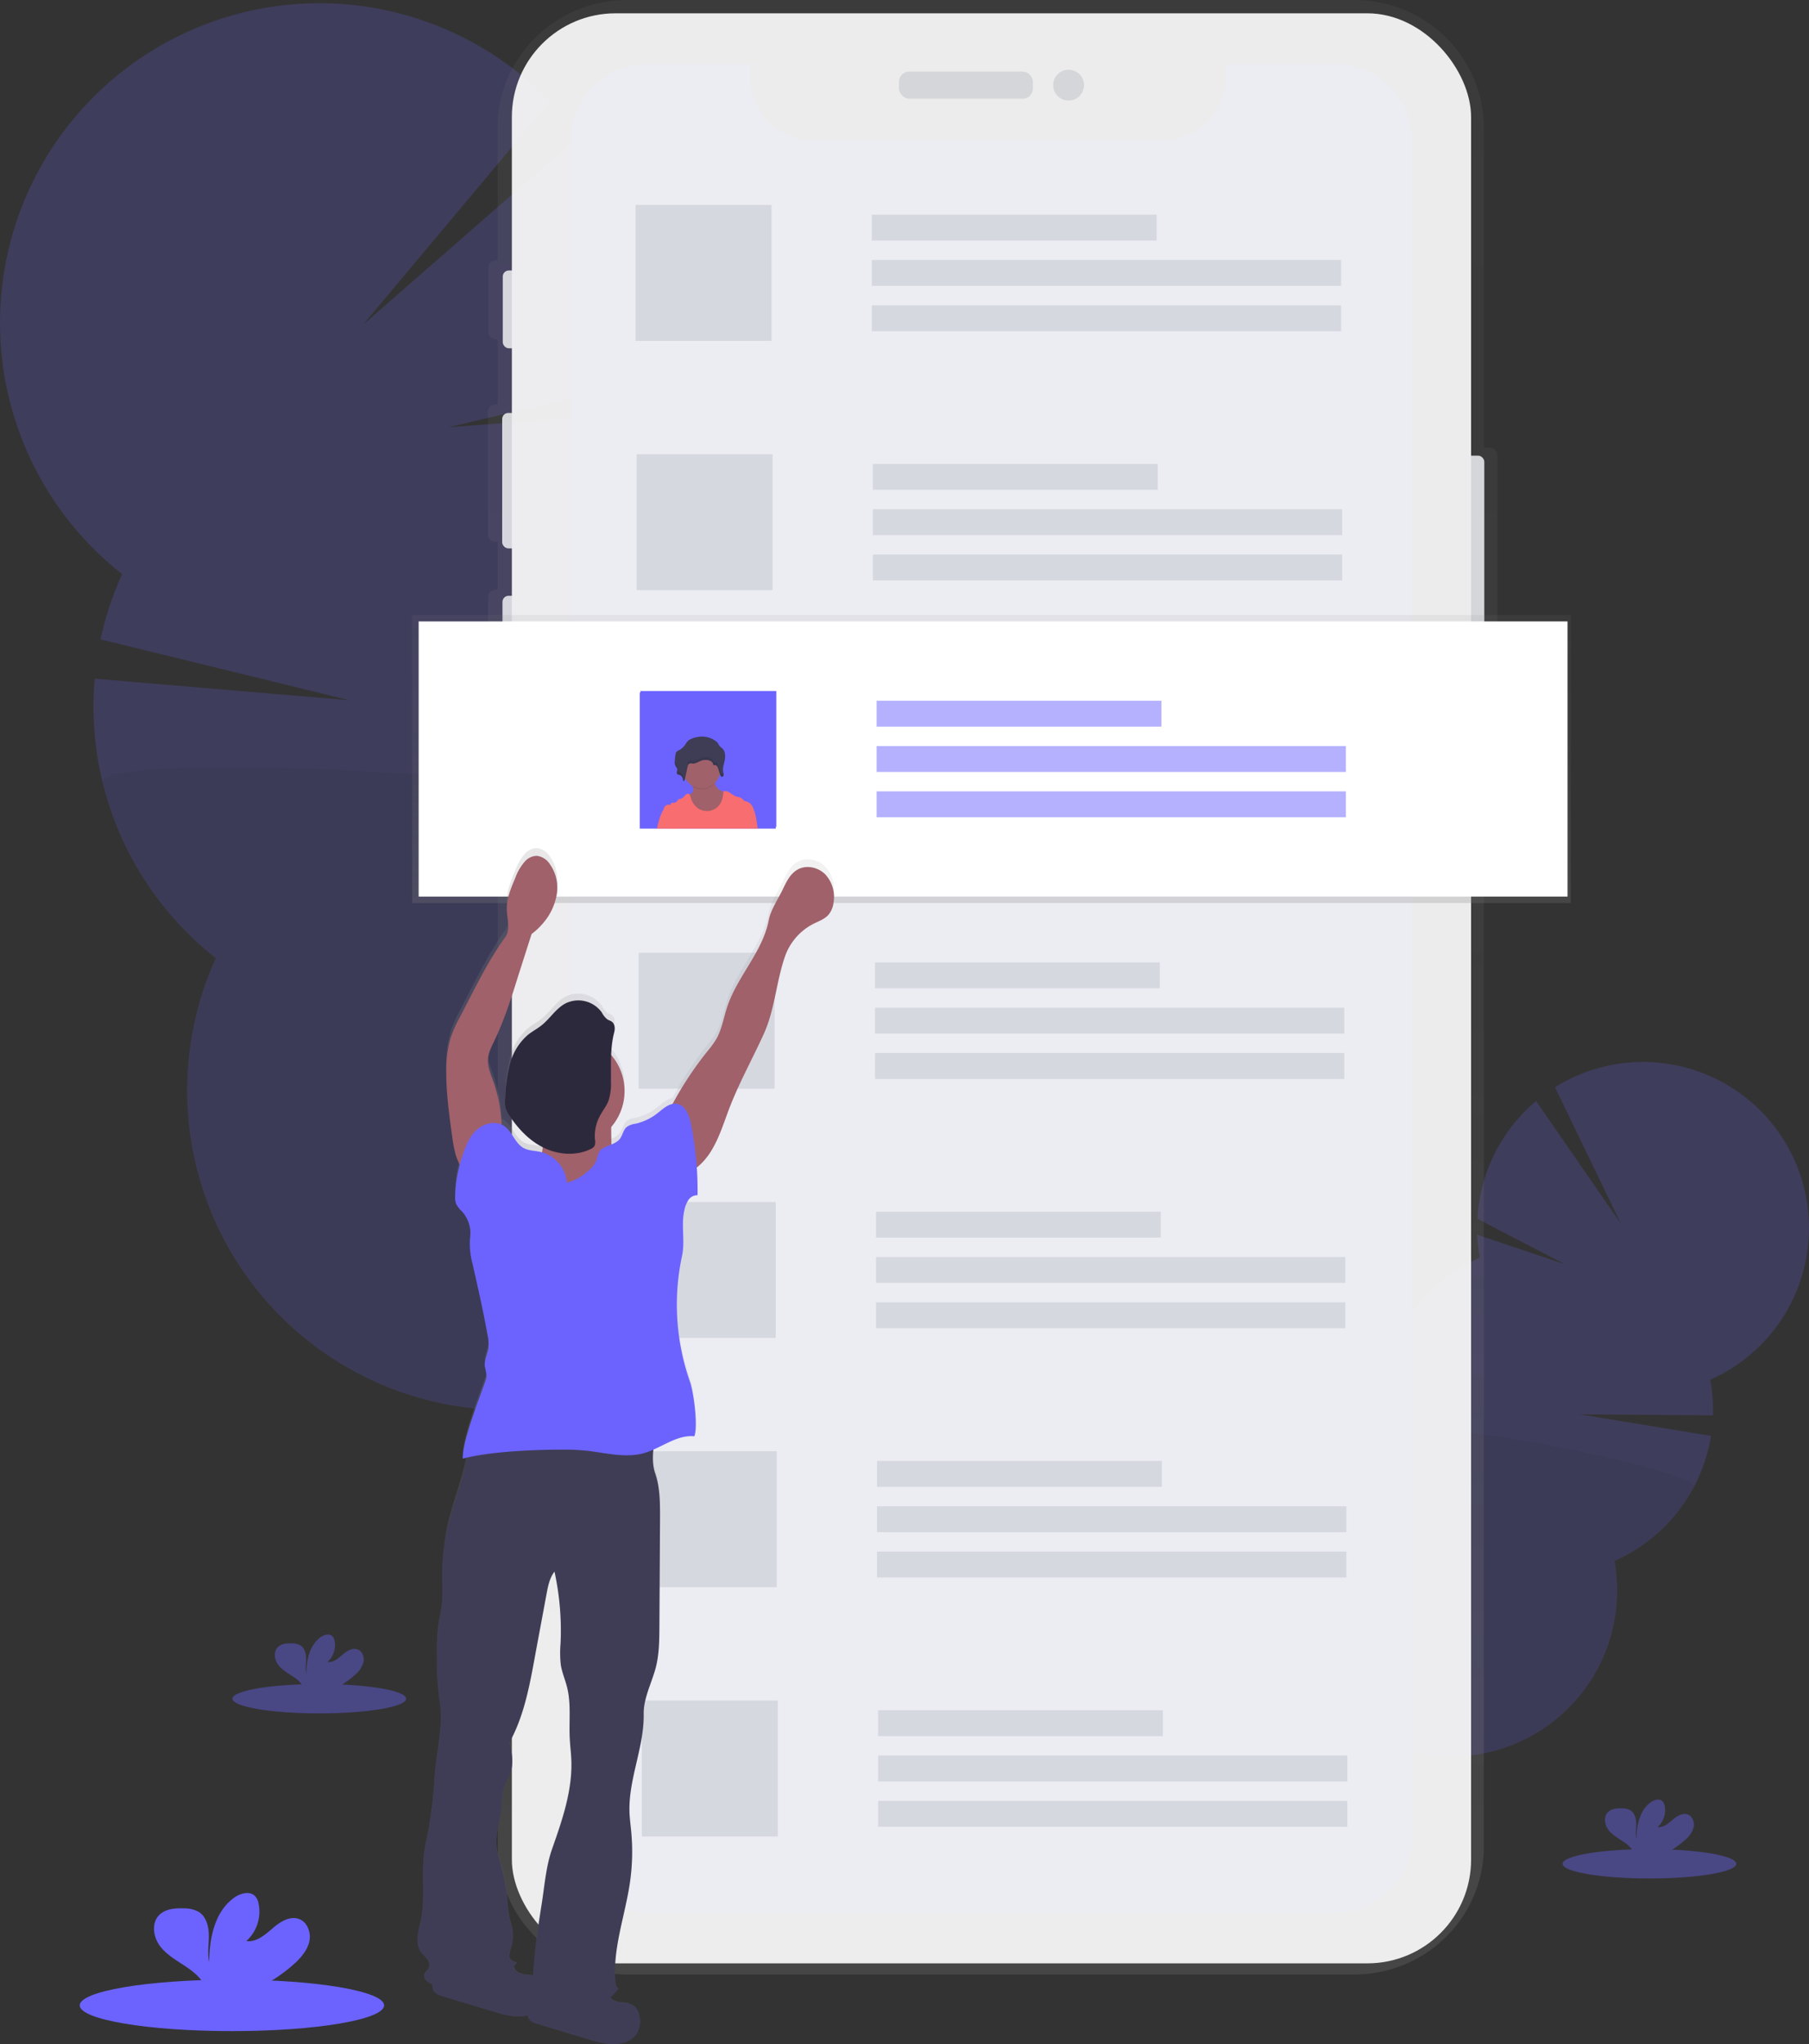 <svg xmlns="http://www.w3.org/2000/svg" xmlns:xlink="http://www.w3.org/1999/xlink" width="679.897" height="768.06" viewBox="0 0 679.897 768.06">
  <rect x="0" y="0" width="679.897" height="768.06" fill="#333333" stroke="none"/>
  <defs>
    <linearGradient id="linear-gradient" x1="0.5" y1="1" x2="0.5" gradientUnits="objectBoundingBox">
      <stop offset="0" stop-color="gray" stop-opacity="0.251"/>
      <stop offset="0.54" stop-color="gray" stop-opacity="0.122"/>
      <stop offset="1" stop-color="gray" stop-opacity="0.102"/>
    </linearGradient>
    <linearGradient id="linear-gradient-2" x1="0.5" y1="1" x2="0.5" y2="0" xlink:href="#linear-gradient"/>
    <linearGradient id="linear-gradient-3" x1="-0.001" y1="0.5" x2="1" y2="0.5" xlink:href="#linear-gradient"/>
  </defs>
  <g id="posttask" transform="translate(-0.093 -0.05)">
    <g id="Group_91" data-name="Group 91" opacity="0.2">
      <path id="Path_466" data-name="Path 466" d="M765.11,767a23.264,23.264,0,0,1-2.11,3.25q-10.51-7.39-21.38-14.51l.47-.93a20.529,20.529,0,0,1,7.27-7.92c4-2.46,8.51-3,12.22-1s5.78,6,6,10.67A20.6,20.6,0,0,1,765.11,767Z" transform="translate(-260 -65.95)" fill="#3f3d56"/>
      <ellipse id="Ellipse_125" data-name="Ellipse 125" cx="17.05" cy="13.02" rx="17.05" ry="13.02" transform="translate(483.872 685.619) rotate(-62.09)" fill="#3f3d56"/>
      <ellipse id="Ellipse_126" data-name="Ellipse 126" cx="17.05" cy="13.02" rx="17.05" ry="13.02" transform="translate(493.627 667.205) rotate(-62.09)" fill="#3f3d56"/>
      <ellipse id="Ellipse_127" data-name="Ellipse 127" cx="17.05" cy="13.02" rx="17.05" ry="13.02" transform="translate(503.382 648.792) rotate(-62.09)" fill="#3f3d56"/>
      <ellipse id="Ellipse_128" data-name="Ellipse 128" cx="17.05" cy="13.02" rx="17.05" ry="13.02" transform="translate(513.127 630.389) rotate(-62.09)" fill="#3f3d56"/>
      <path id="Path_467" data-name="Path 467" d="M816.25,538.5a61.711,61.711,0,0,1-1-8.58L848.17,541l-32.83-17.08a62.45,62.45,0,0,1,22.08-44.23l31.81,46-24.7-51.16a62.37,62.37,0,1,1,58.36,109.89,62.409,62.409,0,0,1,1,13.39l-50-.4,49.28,8.12a62.37,62.37,0,0,1-36.29,47,62.37,62.37,0,1,1-86.65-45.89,62.39,62.39,0,0,1,36.1-68.15Z" transform="translate(-260 -65.95)" fill="#6c63ff"/>
      <path id="Path_468" data-name="Path 468" d="M896.64,624.71a62.14,62.14,0,0,1-29.84,27.83,62.37,62.37,0,1,1-86.65-45.89C777.73,593.36,899.92,618.52,896.64,624.71Z" transform="translate(-260 -65.95)" opacity="0.1"/>
    </g>
    <g id="Group_92" data-name="Group 92" opacity="0.2">
      <path id="Path_469" data-name="Path 469" d="M477,687.67a43.277,43.277,0,0,0,2.39,7.05q23.11-8.85,46.75-17c-.14-.64-.28-1.3-.44-2a39.53,39.53,0,0,0-9.83-18.22c-6.29-6.48-14.45-9.64-22.3-7.72s-13.63,8.47-16.24,17.09A39.55,39.55,0,0,0,477,687.67Z" transform="translate(-260 -65.95)" fill="#3f3d56"/>
      <ellipse id="Ellipse_129" data-name="Ellipse 129" cx="25.07" cy="32.81" rx="25.07" ry="32.81" transform="translate(199.739 550.822) rotate(-13.72)" fill="#3f3d56"/>
      <ellipse id="Ellipse_130" data-name="Ellipse 130" cx="25.07" cy="32.81" rx="25.07" ry="32.81" transform="translate(190.217 511.86) rotate(-13.72)" fill="#3f3d56"/>
      <ellipse id="Ellipse_131" data-name="Ellipse 131" cx="25.07" cy="32.81" rx="25.07" ry="32.81" transform="translate(180.708 472.897) rotate(-13.72)" fill="#3f3d56"/>
      <ellipse id="Ellipse_132" data-name="Ellipse 132" cx="25.07" cy="32.81" rx="25.07" ry="32.81" transform="translate(171.199 433.944) rotate(-13.72)" fill="#3f3d56"/>
      <path id="Path_470" data-name="Path 470" d="M489.38,237a118.654,118.654,0,0,0,5.81-15.56l-66.55,5.11L498,210.14a120.32,120.32,0,0,0-20.33-93L396.55,188l70.26-83.83A120.07,120.07,0,1,0,306,281.72a119.332,119.332,0,0,0-8.11,24.52l93.59,22.88L295.68,321a120.14,120.14,0,0,0,45.54,105,120.07,120.07,0,1,0,183.37-44.75A120.08,120.08,0,0,0,489.38,237Z" transform="translate(-260 -65.95)" fill="#6c63ff"/>
      <path id="Path_471" data-name="Path 471" d="M298.66,359.94a119.51,119.51,0,0,0,42.56,66,120.07,120.07,0,1,0,183.37-44.75C535.38,357.55,295.46,346.85,298.66,359.94Z" transform="translate(-260 -65.95)" opacity="0.1"/>
    </g>
    <path id="Path_472" data-name="Path 472" d="M820,234.26h-2.23V114c0-26.52-21.83-48-48.76-48H495.88c-26.93,0-48.76,21.5-48.76,48v49.85h-.65a2.85,2.85,0,0,0-2.87,2.82v24a2.85,2.85,0,0,0,2.87,2.82h.7V218h-.88a2.84,2.84,0,0,0-2.86,2.82v45.89a2.85,2.85,0,0,0,2.86,2.83h.88v18h-.76a2.84,2.84,0,0,0-2.87,2.82V336.7a2.84,2.84,0,0,0,2.87,2.82h.76V759.9c0,26.52,21.83,48,48.76,48H769c26.93,0,48.76-21.5,48.76-48V324.2H820a2.85,2.85,0,0,0,2.87-2.82v-84.3a2.85,2.85,0,0,0-2.87-2.82Z" transform="translate(-260 -65.95)" fill="url(#linear-gradient)"/>
    <g id="Group_93" data-name="Group 93" opacity="0.9">
      <rect id="Rectangle_870" data-name="Rectangle 870" width="10.77" height="88.82" rx="2.29" transform="translate(547.18 171.26)" fill="#e5e7eb"/>
      <rect id="Rectangle_871" data-name="Rectangle 871" width="6.05" height="29.24" rx="2.29" transform="translate(189.05 101.68)" fill="#e5e7eb"/>
      <rect id="Rectangle_872" data-name="Rectangle 872" width="6.82" height="50.89" rx="2.29" transform="translate(188.83 155.21)" fill="#e5e7eb"/>
      <rect id="Rectangle_873" data-name="Rectangle 873" width="6.49" height="51.33" rx="2.29" transform="translate(188.94 223.91)" fill="#e5e7eb"/>
      <rect id="Rectangle_874" data-name="Rectangle 874" width="360.52" height="732.71" rx="38.99" transform="translate(192.47 5.05)" fill="#fff"/>
      <rect id="Rectangle_875" data-name="Rectangle 875" width="50.35" height="10.22" rx="3.87" transform="translate(337.96 26.93)" fill="#e5e7eb"/>
      <circle id="Ellipse_133" data-name="Ellipse 133" cx="5.8" cy="5.8" r="5.8" transform="translate(395.91 26.24)" fill="#e5e7eb"/>
    </g>
    <path id="Path_473" data-name="Path 473" d="M762.1,90.09H720.83v5a23.58,23.58,0,0,1-23.58,23.57H565.67a23.58,23.58,0,0,1-23.58-23.57v-5H503.37a28.63,28.63,0,0,0-28.63,28.63V756a28.63,28.63,0,0,0,28.63,28.63H762.1A28.63,28.63,0,0,0,790.73,756V118.72A28.63,28.63,0,0,0,762.1,90.09Z" transform="translate(-260 -65.95)" fill="#ececf3"/>
    <ellipse id="Ellipse_134" data-name="Ellipse 134" cx="57.19" cy="9.67" rx="57.19" ry="9.67" transform="translate(30.07 743.88)" fill="#6c63ff"/>
    <path id="Path_474" data-name="Path 474" d="M370.91,803.68c2.45-2.28,4.75-5,5.45-8.23s-.68-7.19-3.81-8.38c-3.5-1.34-7.24,1.08-10.07,3.53s-6.09,5.25-9.8,4.73a14.9,14.9,0,0,0,4.61-14,5.77,5.77,0,0,0-1.28-2.83c-1.94-2.08-5.46-1.19-7.79.45-7.39,5.2-9.46,15.25-9.5,24.3-.75-3.27-.12-6.67-.14-10s-.93-7.06-3.75-8.86a11.39,11.39,0,0,0-5.74-1.34c-3.32-.12-7,.21-9.29,2.64-2.83,3-2.09,8.09.36,11.42s6.19,5.41,9.63,7.71c2.61,1.75,5.26,3.79,6.87,6.56a5.909,5.909,0,0,1,.51,1.17H358A58.409,58.409,0,0,0,370.91,803.68Z" transform="translate(-260 -65.95)" fill="#6c63ff"/>
    <g id="Group_94" data-name="Group 94" opacity="0.4">
      <ellipse id="Ellipse_135" data-name="Ellipse 135" cx="32.64" cy="5.52" rx="32.64" ry="5.52" transform="translate(587.38 694.83)" fill="#6c63ff"/>
      <path id="Path_475" data-name="Path 475" d="M893.51,757.27a9.54,9.54,0,0,0,3.12-4.69c.4-1.87-.4-4.11-2.18-4.79-2-.76-4.13.62-5.75,2s-3.47,3-5.59,2.7a8.49,8.49,0,0,0,2.63-8,3.259,3.259,0,0,0-.73-1.61c-1.11-1.19-3.12-.68-4.44.25-4.22,3-5.4,8.71-5.43,13.87-.42-1.86-.06-3.8-.07-5.71s-.54-4-2.15-5.06a6.52,6.52,0,0,0-3.27-.76c-1.9-.07-4,.12-5.31,1.5-1.61,1.73-1.19,4.62.21,6.52s3.53,3.09,5.5,4.4a12.29,12.29,0,0,1,3.92,3.74,3.393,3.393,0,0,1,.29.67h11.9a33,33,0,0,0,7.35-5.03Z" transform="translate(-260 -65.95)" fill="#6c63ff"/>
    </g>
    <g id="Group_95" data-name="Group 95" opacity="0.4">
      <ellipse id="Ellipse_136" data-name="Ellipse 136" cx="32.64" cy="5.52" rx="32.64" ry="5.52" transform="translate(87.46 632.8)" fill="#6c63ff"/>
      <path id="Path_476" data-name="Path 476" d="M393.6,695.24a9.43,9.43,0,0,0,3.11-4.7c.4-1.86-.39-4.1-2.18-4.78-2-.76-4.13.62-5.74,2s-3.48,3-5.59,2.7a8.54,8.54,0,0,0,2.63-8,3.38,3.38,0,0,0-.73-1.62c-1.11-1.18-3.12-.67-4.45.26-4.22,3-5.4,8.7-5.42,13.86-.43-1.86-.07-3.8-.08-5.71s-.53-4-2.14-5a6.46,6.46,0,0,0-3.28-.77c-1.89-.07-4,.12-5.3,1.51-1.61,1.73-1.19,4.62.21,6.52s3.53,3.08,5.49,4.4a12.09,12.09,0,0,1,3.92,3.74,4.109,4.109,0,0,1,.3.67h11.89a33.29,33.29,0,0,0,7.36-5.08Z" transform="translate(-260 -65.95)" fill="#6c63ff"/>
    </g>
    <rect id="Rectangle_876" data-name="Rectangle 876" width="51.09" height="51.09" transform="translate(238.98 77.05)" fill="#d6d8e0"/>
    <rect id="Rectangle_877" data-name="Rectangle 877" width="107.04" height="9.73" transform="translate(327.77 80.7)" fill="#d6d8e0"/>
    <rect id="Rectangle_878" data-name="Rectangle 878" width="176.37" height="9.73" transform="translate(327.77 97.73)" fill="#d6d8e0"/>
    <rect id="Rectangle_879" data-name="Rectangle 879" width="176.37" height="9.73" transform="translate(327.77 114.76)" fill="#d6d8e0"/>
    <rect id="Rectangle_880" data-name="Rectangle 880" width="51.09" height="51.09" transform="translate(239.37 170.71)" fill="#d6d8e0"/>
    <rect id="Rectangle_881" data-name="Rectangle 881" width="107.04" height="9.73" transform="translate(328.16 174.36)" fill="#d6d8e0"/>
    <rect id="Rectangle_882" data-name="Rectangle 882" width="176.37" height="9.73" transform="translate(328.16 191.39)" fill="#d6d8e0"/>
    <rect id="Rectangle_883" data-name="Rectangle 883" width="176.37" height="9.73" transform="translate(328.16 208.41)" fill="#d6d8e0"/>
    <rect id="Rectangle_884" data-name="Rectangle 884" width="51.09" height="51.09" transform="translate(239.76 264.37)" fill="#d6d8e0"/>
    <rect id="Rectangle_885" data-name="Rectangle 885" width="107.04" height="9.73" transform="translate(328.56 268.01)" fill="#d6d8e0"/>
    <rect id="Rectangle_886" data-name="Rectangle 886" width="176.37" height="9.73" transform="translate(328.56 285.04)" fill="#d6d8e0"/>
    <rect id="Rectangle_887" data-name="Rectangle 887" width="176.37" height="9.73" transform="translate(328.56 302.07)" fill="#d6d8e0"/>
    <rect id="Rectangle_888" data-name="Rectangle 888" width="51.09" height="51.09" transform="translate(240.15 358.02)" fill="#d6d8e0"/>
    <rect id="Rectangle_889" data-name="Rectangle 889" width="107.04" height="9.73" transform="translate(328.95 361.67)" fill="#d6d8e0"/>
    <rect id="Rectangle_890" data-name="Rectangle 890" width="176.37" height="9.73" transform="translate(328.95 378.7)" fill="#d6d8e0"/>
    <rect id="Rectangle_891" data-name="Rectangle 891" width="176.37" height="9.73" transform="translate(328.95 395.73)" fill="#d6d8e0"/>
    <rect id="Rectangle_892" data-name="Rectangle 892" width="51.09" height="51.09" transform="translate(240.55 451.68)" fill="#d6d8e0"/>
    <rect id="Rectangle_893" data-name="Rectangle 893" width="107.04" height="9.73" transform="translate(329.34 455.33)" fill="#d6d8e0"/>
    <rect id="Rectangle_894" data-name="Rectangle 894" width="176.37" height="9.73" transform="translate(329.34 472.36)" fill="#d6d8e0"/>
    <rect id="Rectangle_895" data-name="Rectangle 895" width="176.37" height="9.73" transform="translate(329.34 489.39)" fill="#d6d8e0"/>
    <rect id="Rectangle_896" data-name="Rectangle 896" width="51.09" height="51.09" transform="translate(240.94 545.34)" fill="#d6d8e0"/>
    <rect id="Rectangle_897" data-name="Rectangle 897" width="107.04" height="9.73" transform="translate(329.73 548.99)" fill="#d6d8e0"/>
    <rect id="Rectangle_898" data-name="Rectangle 898" width="176.37" height="9.73" transform="translate(329.73 566.02)" fill="#d6d8e0"/>
    <rect id="Rectangle_899" data-name="Rectangle 899" width="176.37" height="9.73" transform="translate(329.73 583.05)" fill="#d6d8e0"/>
    <rect id="Rectangle_900" data-name="Rectangle 900" width="51.09" height="51.09" transform="translate(241.33 639)" fill="#d6d8e0"/>
    <rect id="Rectangle_901" data-name="Rectangle 901" width="107.04" height="9.73" transform="translate(330.12 642.65)" fill="#d6d8e0"/>
    <rect id="Rectangle_902" data-name="Rectangle 902" width="176.37" height="9.73" transform="translate(330.12 659.68)" fill="#d6d8e0"/>
    <rect id="Rectangle_903" data-name="Rectangle 903" width="176.37" height="9.73" transform="translate(330.12 676.71)" fill="#d6d8e0"/>
    <rect id="Rectangle_904" data-name="Rectangle 904" width="435.45" height="108.25" transform="translate(155.01 231.1)" fill="url(#linear-gradient-2)"/>
    <rect id="Rectangle_905" data-name="Rectangle 905" width="431.8" height="103.39" transform="translate(157.44 233.54)" fill="#fff"/>
    <rect id="Rectangle_906" data-name="Rectangle 906" width="51.09" height="51.09" transform="translate(240.76 259.69)" fill="#6c63ff"/>
    <g id="Group_96" data-name="Group 96" opacity="0.5">
      <rect id="Rectangle_907" data-name="Rectangle 907" width="107.04" height="9.73" transform="translate(329.56 263.34)" fill="#6c63ff"/>
      <rect id="Rectangle_908" data-name="Rectangle 908" width="176.37" height="9.73" transform="translate(329.56 280.37)" fill="#6c63ff"/>
      <rect id="Rectangle_909" data-name="Rectangle 909" width="176.37" height="9.73" transform="translate(329.56 297.4)" fill="#6c63ff"/>
    </g>
    <path id="Path_477" data-name="Path 477" d="M570.18,391.54c-2.72-2.69-7.24-3.58-10.51-1.6-2.54,1.53-3.94,4.38-5.22,7.07-1.87,4-4.61,7.74-5.45,12.06-2.31,11.91-11.79,21.16-15.59,32.67-1.36,4.11-2,8.52-4.15,12.27a39.046,39.046,0,0,1-3.4,4.68,131.8,131.8,0,0,0-13,19.83c-2.16.42-4.08,2.25-5.92,3.68a20.43,20.43,0,0,1-8,3.79,7.55,7.55,0,0,0-3.28,1.2c-1.38,1.15-1.57,3.22-2.69,4.61a7.179,7.179,0,0,1-3,2c0-.35-.05-.7-.06-1.06-.05-1.85-.08-3.71-.08-5.57a20.94,20.94,0,0,0-.06-27.18,41,41,0,0,1,1.15-8.59c.35-1.37.3-3.05-.81-3.94-.55-.43-1.26-.59-1.85-1a8.06,8.06,0,0,1-2-2.54,10.8,10.8,0,0,0-13.58-3.47c-3.61,1.9-5.8,5.7-9,8.28-1.64,1.32-3.53,2.31-5.17,3.64a21.47,21.47,0,0,0-6.69,10.88A62.32,62.32,0,0,0,450,476.09a11.592,11.592,0,0,0,.15,3.9,10.3,10.3,0,0,0,1.47,3,33.62,33.62,0,0,0,12.43,11.85,4.862,4.862,0,0,1,0,.77,5.532,5.532,0,0,1-.22,1.19l-.58-.16c-2.14-.48-4.45-.42-6.37-1.49-3.28-1.84-4.27-6.33-7.41-8.39a5.67,5.67,0,0,0-.84-.45,56.12,56.12,0,0,0-3.22-16.67c-.92-2.56-2.05-5.17-1.91-7.9.12-2.53,1.33-4.86,2.41-7.15,3.77-7.9,6.41-16.28,9-24.63q2.49-7.87,5-15.75a24.828,24.828,0,0,0,4.39-4.18,22.29,22.29,0,0,0,5.09-10.93,15.48,15.48,0,0,0-2.81-11.56,6.68,6.68,0,0,0-4.7-2.88,6.11,6.11,0,0,0-4.39,2,19.519,19.519,0,0,0-3.76,6.46c-1.64,3.87-3.3,7.89-3.14,12.09.13,3.48,1.43,7.37-.6,10.2-6.65,9.27-11.67,19.93-16.94,30.07a53.786,53.786,0,0,0-3.42,7.54,42,42,0,0,0-1.79,13c-.05,8.25,1.08,16.46,2.2,24.64.51,3.69,1.16,7.61,2.91,10.8a45.293,45.293,0,0,0-1.79,12.16,6.93,6.93,0,0,0,.44,2.79,11.521,11.521,0,0,0,2.21,2.78,12.45,12.45,0,0,1,3,9.84,27.91,27.91,0,0,0,.89,9.86c2,8.88,4,17.75,5.6,26.7a17.08,17.08,0,0,1,.38,5.08c-.31,2.42-1.65,4.72-1.36,7.15a27.057,27.057,0,0,1,.64,3.42,8.45,8.45,0,0,1-.6,2.56c-2.28,6.63-8.41,21.83-8.34,28.85l1.6-.38c-1.61,9.11-5.38,17.82-7.36,26.9a90,90,0,0,0-1.86,20.12,74.637,74.637,0,0,1-.16,9.1c-.31,2.69-1,5.32-1.38,8a72.478,72.478,0,0,0-.48,10.83,110.588,110.588,0,0,0,1,17c1.53,9.6-1.15,19.14-1.88,28.83a173.281,173.281,0,0,1-2.3,20.22c-.55,2.82-1.24,5.62-1.62,8.47-1.12,8.46.51,17.18-1.25,25.53-.83,3.91-2.31,8.3-.13,11.64.69,1.05,1.68,1.87,2.43,2.88a3.66,3.66,0,0,1,.7,3.53c-.43.92-1.43,1.52-1.68,2.5-.4,1.54,1.21,2.8,2.65,3.46l.41.16a3.71,3.71,0,0,0,.78,3,6.36,6.36,0,0,0,3.07,1.6l18.88,5.72c4.21,1.28,8.79,2.54,13,1.5a3.27,3.27,0,0,0,.75,1.62,6.36,6.36,0,0,0,3.07,1.6L481,832.16c4.82,1.46,10.11,2.9,14.74.92a8.37,8.37,0,0,0,3.38-2.55,8.92,8.92,0,0,0,1.2-7.47,6.09,6.09,0,0,0-1.82-3.34,8,8,0,0,0-4.36-1.43,8.809,8.809,0,0,1-3.82-1,2.75,2.75,0,0,1-.87-.91q1.62-1.6,3.14-3.32c-.82-.28-1.11-1.46-1.19-2.32-1.19-12.74,3.61-25.19,5.43-37.85a81,81,0,0,0,.48-19.18c-.22-2.41-.55-4.81-.65-7.23-.47-12.6,5.55-24.72,5.34-37.33-.1-5.9,3-11.72,4.51-17.43,1.32-5.06,1.36-10.36,1.39-15.6l.24-41.26c0-5.58,0-11.29-1.78-16.56a21,21,0,0,1-.72-9.06c5.09-2.25,9.91-5.58,15.35-5,1.45-3.85-.27-16.68-1.63-20.57a88.46,88.46,0,0,1-3-47.64c1.23-5.69-.46-11.74.91-17.41a10.529,10.529,0,0,1,1.49-3.74,4,4,0,0,1,3.43-1.81c0-3.47-.07-7-.3-10.52a25,25,0,0,0,5.57-6.41c3-5,4.71-10.63,6.78-16.07,3.67-9.6,8.68-18.61,12.89-28s4.62-19.66,8-29.38a22.08,22.08,0,0,1,10.75-12.38c2-1,4.13-1.72,5.58-3.36a9,9,0,0,0,1.94-4.77,12.61,12.61,0,0,0-3.22-10.64Zm-117,413.13c.41-.45.81-.9,1.19-1.39-1.26-.2-2.8-1.12-2.83-2.4a13.272,13.272,0,0,1,.82-3.75,15,15,0,0,0,.28-6.66c-.28-1.55-.8-3-1.12-4.58a42.776,42.776,0,0,1-.6-5.18,85.689,85.689,0,0,0-3.64-18.36c-1.81-5.79.67-11.65,1.31-17.68.31-2.86.17-5.81,1.17-8.5.59-1.6,1.56-3,2.15-4.62,1.37-3.71.56-7.84-.28-11.71,5.92-10.73,7.88-23.53,10.11-35.61q1.88-10.17,3.76-20.33c.55-3,1.16-6.16,3-8.58a105.421,105.421,0,0,1,2.28,27.34,40.59,40.59,0,0,0,.1,8c.46,2.91,1.67,5.66,2.37,8.52,1.56,6.31.65,12.94,1,19.43.13,2.62.47,5.24.58,7.86.49,11.59-3.39,22.86-7.22,33.81-2.35,6.71-2.87,14.34-4,21.37-1.06,6.73-2.11,13.47-2.65,20.26-.16,2.07-.29,4.2-.54,6.3a16.468,16.468,0,0,0-1.95-.31,8.809,8.809,0,0,1-3.82-1,4.45,4.45,0,0,1-1.47-2.23Z" transform="translate(-260 -65.95)" fill="url(#linear-gradient-3)"/>
    <path id="Path_478" data-name="Path 478" d="M494.16,818.39a8.11,8.11,0,0,1,4.36,1.42,6.071,6.071,0,0,1,1.82,3.32,8.84,8.84,0,0,1-1.2,7.43,8.3,8.3,0,0,1-3.38,2.52c-4.63,2-9.92.55-14.74-.9l-18.88-5.69a6.34,6.34,0,0,1-3.07-1.59,4.16,4.16,0,0,1-.08-4.85,9.47,9.47,0,0,1,4-3.19c5.88-2.86,12.5-3.52,19-3.64,2.4-.05,4.76-.57,6.39,1.28.86,1,.71,2.06,2,2.91a8.661,8.661,0,0,0,3.78.98Z" transform="translate(-260 -65.95)" fill="#3f3d56"/>
    <path id="Path_479" data-name="Path 479" d="M458.49,808a8,8,0,0,1,4.36,1.41,6.17,6.17,0,0,1,1.82,3.32,8.83,8.83,0,0,1-1.2,7.43,8.32,8.32,0,0,1-3.38,2.53c-4.63,2-9.92.54-14.74-.91l-18.88-5.69a6.26,6.26,0,0,1-3.07-1.59,4.16,4.16,0,0,1-.08-4.85,9.41,9.41,0,0,1,4-3.19c5.88-2.86,12.49-3.52,18.95-3.64,2.39,0,4.76-.57,6.39,1.28.86,1,.71,2.07,2,2.91a8.809,8.809,0,0,0,3.83.99Z" transform="translate(-260 -65.95)" fill="#3f3d56"/>
    <path id="Path_480" data-name="Path 480" d="M474.89,603.11a232.494,232.494,0,0,0-33.48-.94,6.571,6.571,0,0,0-2.17.34c-2.46,1-2.84,4.22-3.08,6.86-.94,10.67-5.65,20.62-8,31.09a88.767,88.767,0,0,0-1.86,20,73.491,73.491,0,0,1-.16,9c-.31,2.68-1,5.29-1.38,8a71.545,71.545,0,0,0-.48,10.76,109.157,109.157,0,0,0,1,16.87c1.53,9.54-1.15,19-1.88,28.64a171.329,171.329,0,0,1-2.3,20.09c-.55,2.8-1.24,5.58-1.62,8.41-1.12,8.41.51,17.08-1.25,25.37-.83,3.88-2.31,8.24-.13,11.56.69,1.05,1.68,1.86,2.43,2.86a3.63,3.63,0,0,1,.7,3.51c-.43.91-1.43,1.51-1.68,2.48-.4,1.53,1.21,2.79,2.65,3.44,10.85,4.89,24.84,1.44,32.16-7.95-1.26-.2-2.8-1.11-2.83-2.38a13.128,13.128,0,0,1,.82-3.73,14.8,14.8,0,0,0,.28-6.62c-.28-1.53-.8-3-1.12-4.55a42.141,42.141,0,0,1-.6-5.14,84.621,84.621,0,0,0-3.64-18.24c-1.81-5.75.67-11.57,1.31-17.57.31-2.83.17-5.77,1.17-8.44.59-1.59,1.56-3,2.15-4.59,1.37-3.69.56-7.78-.28-11.63,5.92-10.67,7.88-23.38,10.11-35.38l3.76-20.2c.55-3,1.16-6.11,3-8.52a104.09,104.09,0,0,1,2.28,27.17,40,40,0,0,0,.1,7.89c.46,2.89,1.67,5.62,2.37,8.47,1.56,6.26.65,12.85,1,19.3.13,2.6.47,5.2.58,7.81.49,11.51-3.39,22.71-7.22,33.58-2.35,6.67-2.87,14.25-4,21.23-1.06,6.69-2.11,13.38-2.65,20.13-.49,6.2-.7,12.91-4.56,17.78,3.52,2.29,7.17,4.62,11.29,5.41a20.94,20.94,0,0,0,13.93-2.69,44,44,0,0,0,11-9.36c-.82-.28-1.11-1.46-1.19-2.31-1.19-12.65,3.61-25,5.43-37.6a80,80,0,0,0,.48-19.06c-.22-2.39-.55-4.77-.65-7.17-.47-12.52,5.55-24.57,5.34-37.09-.1-5.86,3-11.65,4.51-17.32,1.32-5,1.36-10.29,1.39-15.49l.24-41c0-5.55,0-11.22-1.78-16.46-2.2-6.29.31-13.53.69-20.18a83.221,83.221,0,0,1-32.18,3.56Z" transform="translate(-260 -65.95)" fill="#3f3d56"/>
    <path id="Path_481" data-name="Path 481" d="M510.55,485.32a130.741,130.741,0,0,1,15.31-24.18,39.429,39.429,0,0,0,3.4-4.64c2.15-3.72,2.79-8.11,4.15-12.19,3.8-11.44,13.28-20.63,15.59-32.46.84-4.29,3.58-8,5.45-12,1.28-2.68,2.68-5.5,5.22-7,3.27-2,7.79-1.07,10.51,1.6A12.46,12.46,0,0,1,573.39,405a8.81,8.81,0,0,1-1.94,4.74c-1.45,1.63-3.62,2.37-5.58,3.35a21.9,21.9,0,0,0-10.75,12.29c-3.34,9.66-3.76,19.88-8,29.19s-9.22,18.26-12.89,27.79c-2.07,5.41-3.74,11-6.78,16s-7.82,9.19-13.56,9.94a34.06,34.06,0,0,0-1.68-10.64C511,493.69,508.73,489,510.55,485.32Z" transform="translate(-260 -65.95)" fill="#a0616a"/>
    <path id="Path_482" data-name="Path 482" d="M448.63,492.78A55.45,55.45,0,0,0,445.39,472c-.92-2.55-2.05-5.14-1.91-7.85.12-2.51,1.33-4.83,2.41-7.1,3.77-7.85,6.41-16.18,9-24.48l5-15.64a25,25,0,0,0,4.39-4.15,22.14,22.14,0,0,0,5.09-10.86,15.32,15.32,0,0,0-2.81-11.49,6.64,6.64,0,0,0-4.7-2.85,6.05,6.05,0,0,0-4.39,2,19.34,19.34,0,0,0-3.76,6.42c-1.64,3.84-3.3,7.84-3.14,12,.13,3.46,1.43,7.32-.6,10.13-6.65,9.21-11.67,19.8-16.94,29.87a53.2,53.2,0,0,0-3.42,7.49,41.52,41.52,0,0,0-1.79,12.94c-.05,8.2,1.08,16.35,2.2,24.48.7,5.08,1.64,10.62,5.49,14C439.52,501.82,443.54,496.8,448.63,492.78Z" transform="translate(-260 -65.95)" fill="#a0616a"/>
    <circle id="Ellipse_137" data-name="Ellipse 137" cx="20.75" cy="20.75" r="20.75" transform="translate(193.33 389.24)" fill="#a0616a"/>
    <path id="Path_483" data-name="Path 483" d="M464,497.79c-.5,3.76-2.51,7.11-4.47,10.35-1.19,2-2.69,4.13-5,4.35a100,100,0,0,0,18.84,7.58,21.421,21.421,0,0,0,6.89,1.11,16.829,16.829,0,0,0,5.73-1.47,28.45,28.45,0,0,0,16.14-19,37.45,37.45,0,0,1-7.7-.59c-1.42-.26-2.95-.68-3.78-1.85a6.09,6.09,0,0,1-.78-3.35q-.15-5.19,0-10.38a41,41,0,0,0-15.08,1.85c-2,.65-4,1.44-6.05,1.95-1.26.31-4.73,0-5.66.73C461.67,490.18,464.37,495.24,464,497.79Z" transform="translate(-260 -65.95)" fill="#a0616a"/>
    <path id="Path_484" data-name="Path 484" d="M473.15,510.4a13.05,13.05,0,0,0-9.92-11.58c-2.14-.47-4.45-.42-6.37-1.48-3.28-1.83-4.27-6.29-7.41-8.34s-7.62-.91-10.36,1.69-4.13,6.28-5.25,9.88a49.75,49.75,0,0,0-2.69,15.15,6.88,6.88,0,0,0,.44,2.78,11.671,11.671,0,0,0,2.21,2.77,12.28,12.28,0,0,1,3,9.76,27.639,27.639,0,0,0,.89,9.81c2,8.81,4,17.63,5.6,26.52a16.88,16.88,0,0,1,.38,5c-.31,2.4-1.65,4.69-1.36,7.09a26.906,26.906,0,0,1,.64,3.41,8.271,8.271,0,0,1-.6,2.53c-2.28,6.6-8.41,21.7-8.34,28.67,10.65-2.73,26.35-3.34,37.34-3.38a78.44,78.44,0,0,1,9.07.4c7.23.77,14.63,2.88,21.64.93,6.5-1.81,12.27-7,19-6.34,1.45-3.83-.27-16.58-1.63-20.44a87.341,87.341,0,0,1-3-47.33c1.23-5.66-.46-11.66.91-17.29a10.36,10.36,0,0,1,1.49-3.72,4,4,0,0,1,3.43-1.8,127.394,127.394,0,0,0-2.5-26.93c-.67-3.15-2.06-6.87-5.23-7.41-2.86-.48-5.27,1.93-7.56,3.71a20.66,20.66,0,0,1-8,3.76,7.53,7.53,0,0,0-3.28,1.19c-1.38,1.14-1.57,3.2-2.69,4.59-2,2.49-6.47,2.27-7.89,5.14a18.005,18.005,0,0,0-.76,2.63,9.62,9.62,0,0,1-3.29,4.25A18.56,18.56,0,0,1,473.15,510.4Z" transform="translate(-260 -65.95)" fill="#6c63ff"/>
    <path id="Path_485" data-name="Path 485" d="M490.94,453.88c.35-1.37.3-3-.81-3.92-.55-.43-1.26-.59-1.85-1a8,8,0,0,1-2-2.53A10.86,10.86,0,0,0,472.67,443c-3.61,1.89-5.8,5.67-9,8.23-1.64,1.32-3.53,2.3-5.17,3.61a21.34,21.34,0,0,0-6.69,10.82A61.572,61.572,0,0,0,450,478.43a11.471,11.471,0,0,0,.15,3.88,10.191,10.191,0,0,0,1.47,2.95c3.29,5,7.65,9.55,13.1,12.12s12.08,3,17.46.31a3.11,3.11,0,0,0,1.34-1.08,3.76,3.76,0,0,0,.2-2.31,15.85,15.85,0,0,1,1.75-8.84c1-2,2.49-3.72,3.3-5.8a20.6,20.6,0,0,0,.94-7.18C489.79,466.21,489.36,459.94,490.94,453.88Z" transform="translate(-260 -65.95)" fill="#2d293d"/>
    <rect id="Rectangle_910" data-name="Rectangle 910" width="51.09" height="51.09" transform="translate(240.55 260.3)" fill="#6c63ff"/>
    <path id="Path_486" data-name="Path 486" d="M533,369.77a6.71,6.71,0,0,1-3.46,3.14,8.588,8.588,0,0,1-2.75.52,7.761,7.761,0,0,1-3-.37,6.89,6.89,0,0,1-3.17-2.53,16,16,0,0,1-1.84-3.68,4.08,4.08,0,0,1-.37-2.08,3,3,0,0,0,2-1.13,2.53,2.53,0,0,0,.05-2c-.06-.2-.12-.39-.19-.57-.15-.44-.67-1.27-.31-1.64s1.2-.36,1.53-.51a14.433,14.433,0,0,1,3.11-1.39,7.56,7.56,0,0,1,2.95.19,1,1,0,0,1,.37.14.86.86,0,0,1,.27.4c.28.68.44,1.43.66,2.13a4.39,4.39,0,0,0,1.1,1.95,5.52,5.52,0,0,0,1.53.92l1.34.61a1.91,1.91,0,0,1,.63.41,1.66,1.66,0,0,1,.3.82A7.67,7.67,0,0,1,533,369.77Z" transform="translate(-260 -65.95)" fill="#a0616a"/>
    <path id="Path_487" data-name="Path 487" d="M528.84,360.42a6.95,6.95,0,0,1-8.39,1.25c-.06-.2-.12-.39-.19-.57-.15-.44-.67-1.27-.31-1.64s1.2-.36,1.53-.51a14.431,14.431,0,0,1,3.11-1.39,7.56,7.56,0,0,1,2.95.19,1,1,0,0,1,.37.14.86.86,0,0,1,.27.4C528.46,359,528.62,359.72,528.84,360.42Z" transform="translate(-260 -65.95)" opacity="0.1"/>
    <circle id="Ellipse_138" data-name="Ellipse 138" cx="6.94" cy="6.94" r="6.94" transform="translate(256.9 282.42)" fill="#a0616a"/>
    <path id="Path_488" data-name="Path 488" d="M544.89,377.33H512.23c-1-2.23-1.9-4.47-2.91-6.7h0a4.649,4.649,0,0,1,.59-1.5,1.63,1.63,0,0,1,1.34-.75c.29,0,.62.11.83-.1s.14-.38.29-.52a1.22,1.22,0,0,1,.79-.12,1.81,1.81,0,0,0,1.54-.77,2.46,2.46,0,0,1,.39-.51,2.229,2.229,0,0,1,.84-.22c.81-.18,1.29-1,1.9-1.51a1.14,1.14,0,0,1,1.2-.33.74.74,0,0,1,.25.21,2.26,2.26,0,0,1,.33.83,7.42,7.42,0,0,0,2.61,4.21,5.92,5.92,0,0,0,8.94-2.23,11.642,11.642,0,0,0,.82-3.79v-.17a2.86,2.86,0,0,1,2.38.47,13.431,13.431,0,0,0,2.12,1.33c.89.35,2,.35,2.61,1,.26.26.44.62.77.78a2.3,2.3,0,0,0,.64.15,3.79,3.79,0,0,1,2.51,2.2,17.128,17.128,0,0,1,1.4,5.06Z" transform="translate(-260 -65.95)" fill="#f86d70"/>
    <path id="Path_489" data-name="Path 489" d="M519.05,344.05a5.251,5.251,0,0,0-1.21,1.4,6.889,6.889,0,0,1-2.42,2.38,3,3,0,0,0-1.11.69,1.851,1.851,0,0,0-.29.78,14.63,14.63,0,0,0-.31,2.95,3.149,3.149,0,0,0,.24,1.46c.2.42.58.78.65,1.24a3.621,3.621,0,0,1-.12,1.08.94.94,0,0,0,.37,1,2.54,2.54,0,0,0,.56.13c1,.22,1.34,1.4,1.49,2.37.34,0,.49-.41.57-.73l1-4.65c.12-.5.3-1.09.81-1.26a2.53,2.53,0,0,1,1.06,0c1.38.12,2.54-.95,3.89-1.25a5.3,5.3,0,0,1,1.32-.08c1.06,0,2.3.49,2.53,1.48a.5.5,0,0,0,.21.44.84.84,0,0,0,.47,0c.67-.07,1.07.69,1.27,1.31l.7,2.27c.11.34.29.75.66.79a.7.7,0,0,0,.69-.61,2.771,2.771,0,0,0-.14-1c-.33-1.48.18-3,.49-4.49s.36-3.2-.68-4.35c-.38-.41-.88-.72-1.23-1.16s-.51-.91-.85-1.32a8.73,8.73,0,0,0-4.85-2.12,9.94,9.94,0,0,0-5.77,1.25Z" transform="translate(-260 -65.95)" fill="#3f3d56"/>
    <g id="Group_97" data-name="Group 97" opacity="0.1">
      <path id="Path_490" data-name="Path 490" d="M531.43,356.77c-.37,0-.55-.45-.66-.79l-.7-2.27c-.2-.62-.6-1.38-1.27-1.32a.84.84,0,0,1-.47,0c-.15-.08-.17-.27-.21-.44-.23-1-1.47-1.43-2.53-1.48a4.871,4.871,0,0,0-1.32.09c-1.35.29-2.51,1.36-3.89,1.24a2.92,2.92,0,0,0-1.06,0c-.51.18-.69.76-.81,1.27-.35,1.55-.69,3.1-1,4.64-.08.32-.23.71-.57.73-.15-1-.49-2.15-1.49-2.37a2.081,2.081,0,0,1-.56-.13.63.63,0,0,1-.29-.33,3.253,3.253,0,0,1-.08.43.94.94,0,0,0,.37,1,2.543,2.543,0,0,0,.56.13c1,.22,1.34,1.4,1.49,2.37.34,0,.49-.41.57-.73.35-1.55.69-3.1,1-4.65.12-.5.3-1.09.81-1.26a2.53,2.53,0,0,1,1.06,0c1.38.12,2.54-.95,3.89-1.25a5.3,5.3,0,0,1,1.32-.08c1.06,0,2.3.49,2.53,1.48a.5.5,0,0,0,.21.44.84.84,0,0,0,.47,0c.67-.07,1.07.69,1.27,1.31l.7,2.27c.11.34.29.75.66.79a.7.7,0,0,0,.69-.61,2,2,0,0,0-.1-.8A.62.62,0,0,1,531.43,356.77Z" transform="translate(-260 -65.95)"/>
      <path id="Path_491" data-name="Path 491" d="M514.6,353.89c-.07-.46-.45-.82-.65-1.24a2.54,2.54,0,0,1-.23-.9v.5a3.149,3.149,0,0,0,.24,1.46c.16.34.44.64.58,1A2.231,2.231,0,0,0,514.6,353.89Z" transform="translate(-260 -65.95)"/>
      <path id="Path_492" data-name="Path 492" d="M532.47,350.68a13,13,0,0,0-.57,4,24.3,24.3,0,0,1,.57-2.92,7.661,7.661,0,0,0,.17-2.24A9.045,9.045,0,0,1,532.47,350.68Z" transform="translate(-260 -65.95)"/>
    </g>
    <path id="Path_493" data-name="Path 493" d="M514.84,377.33h-7.79a24.5,24.5,0,0,1,1.83-6.08,1.39,1.39,0,0,1,.33-.53.48.48,0,0,1,.11-.09c.23-.18.55-.25.8-.42s.28-.35.51-.42a6.91,6.91,0,0,1,2.54.42,2.54,2.54,0,0,1,.67.17,2.26,2.26,0,0,1,1.06,1.3C515.56,373.47,515.06,375.41,514.84,377.33Z" transform="translate(-260 -65.95)" fill="#f86d70"/>
  </g>
</svg>
